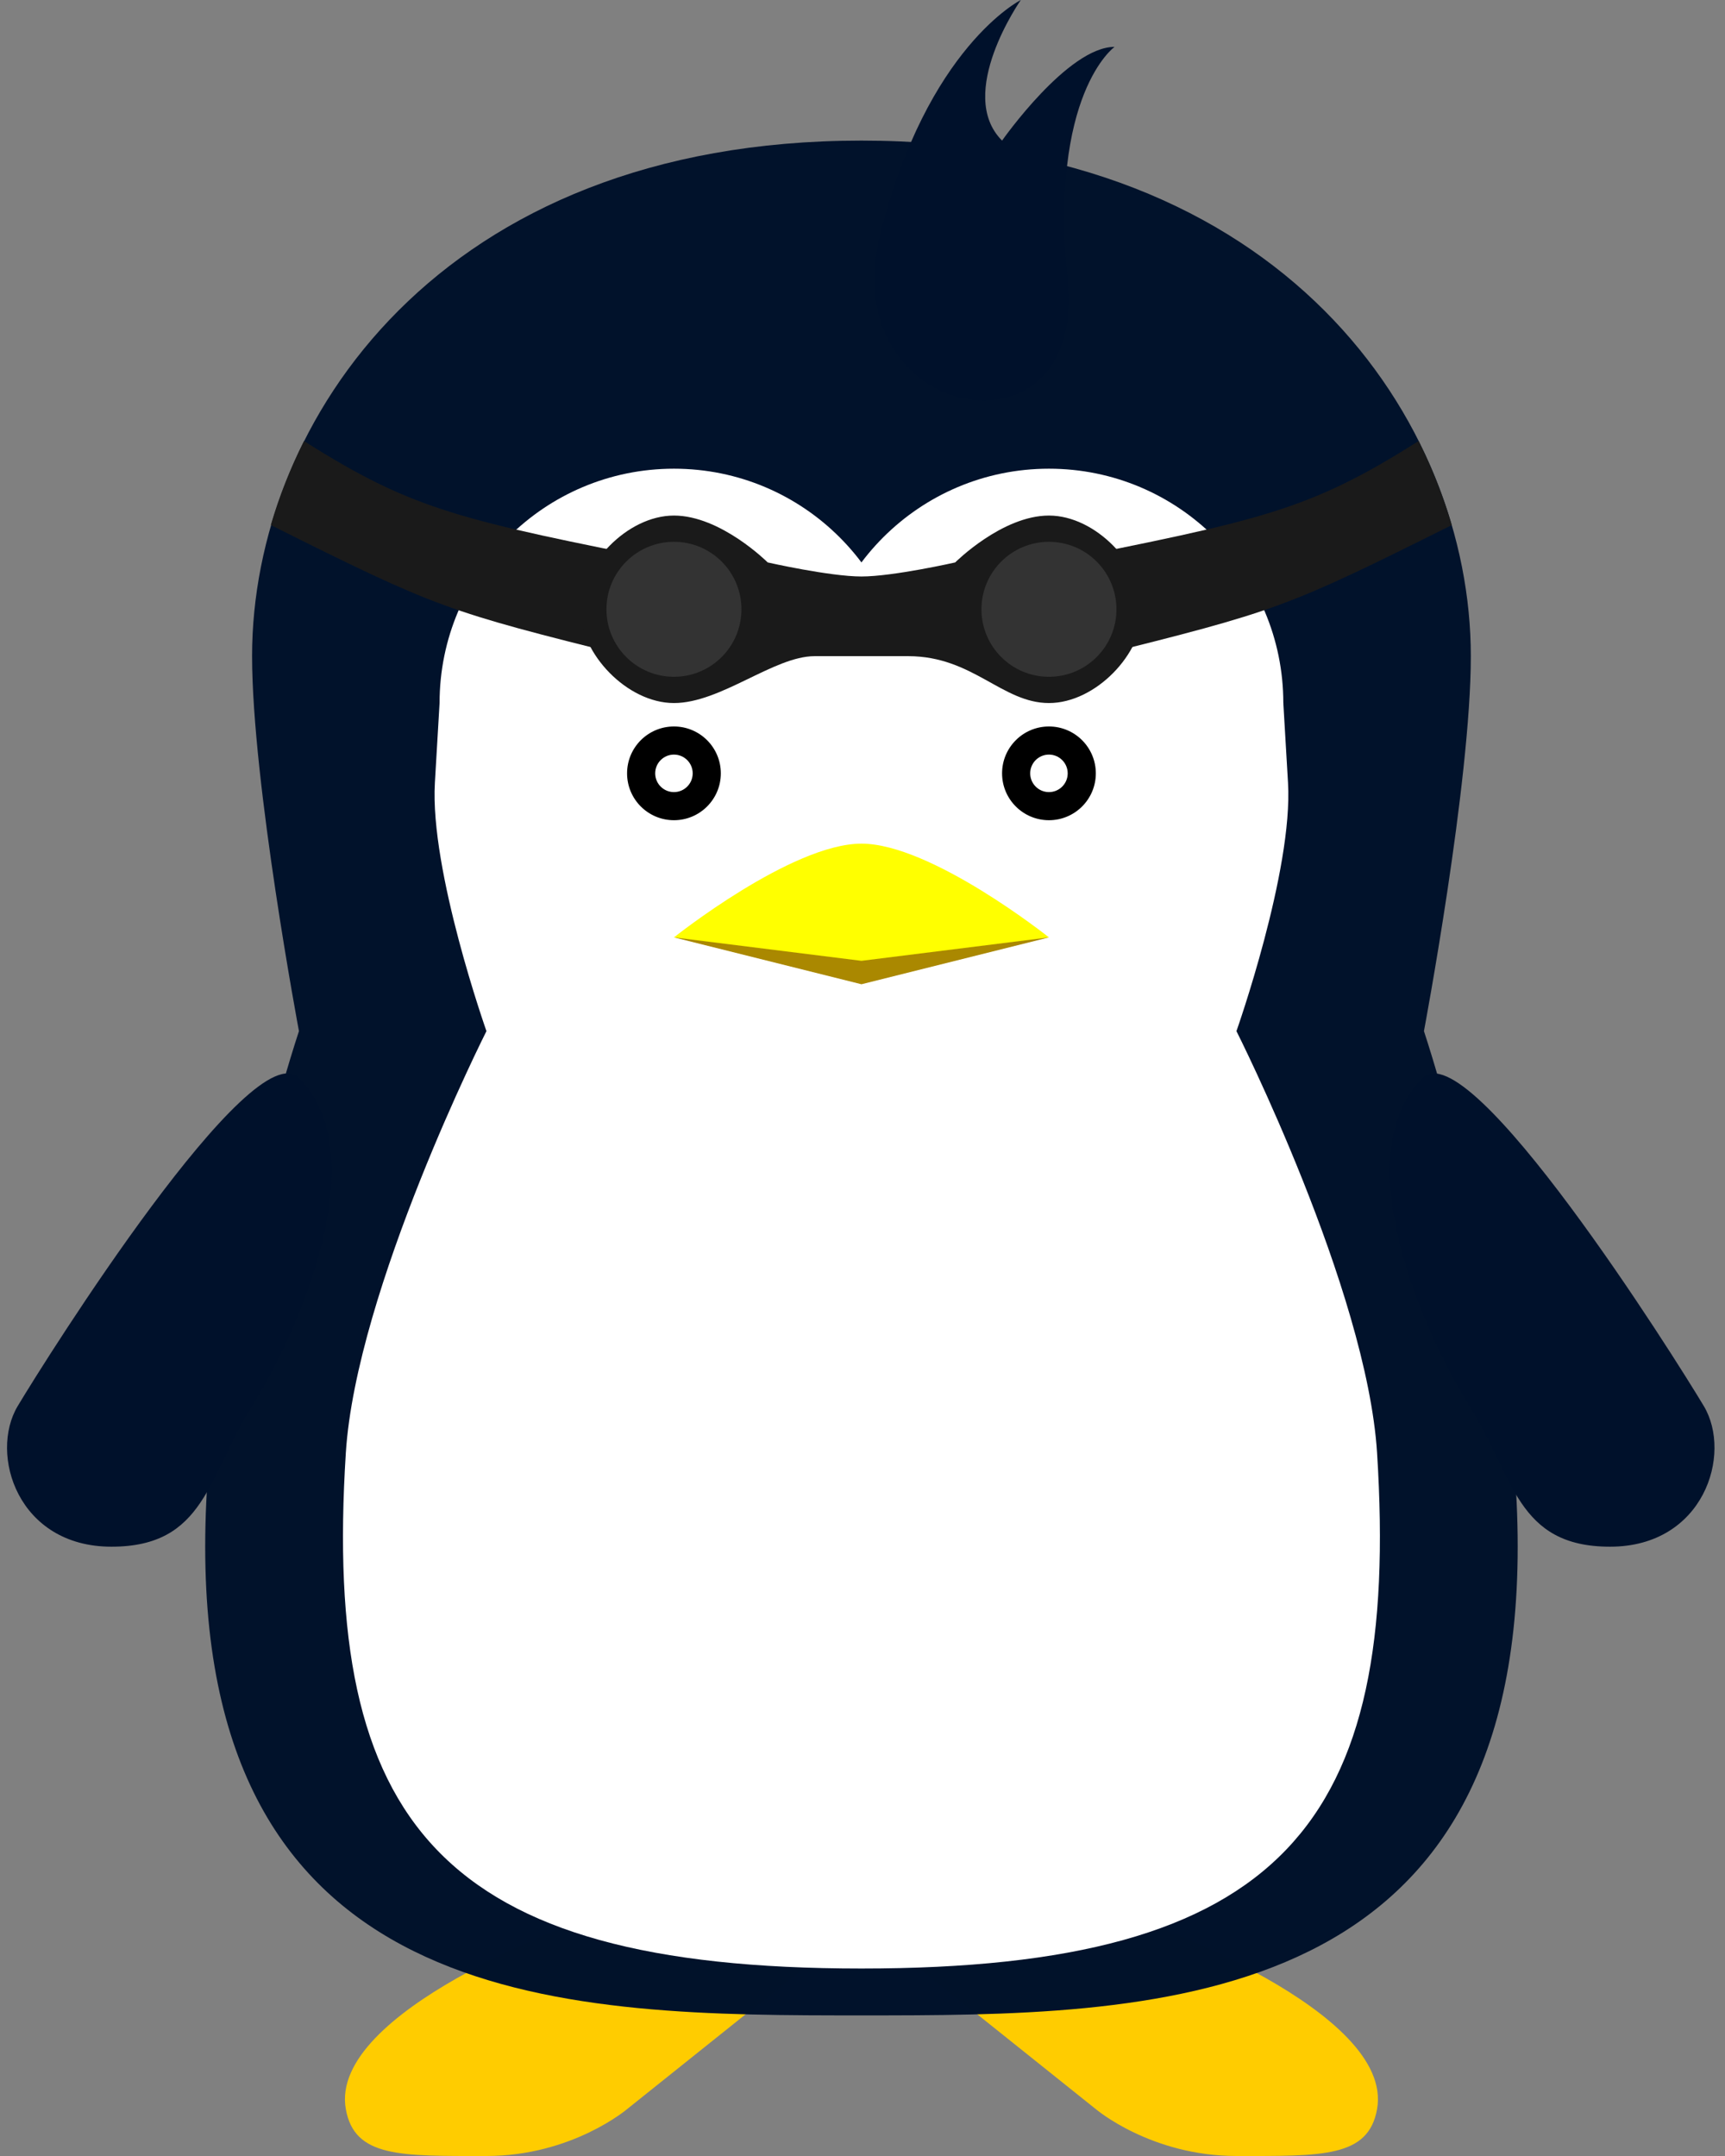 <?xml version="1.0" encoding="UTF-8" standalone="no"?>
<!-- Created with Inkscape (http://www.inkscape.org/) -->

<svg
   xmlns:dc="http://purl.org/dc/elements/1.1/"
   xmlns:cc="http://creativecommons.org/ns#"
   xmlns:rdf="http://www.w3.org/1999/02/22-rdf-syntax-ns#"
   xmlns:svg="http://www.w3.org/2000/svg"
   xmlns="http://www.w3.org/2000/svg"
   xmlns:sodipodi="http://sodipodi.sourceforge.net/DTD/sodipodi-0.dtd"
   xmlns:inkscape="http://www.inkscape.org/namespaces/inkscape"
   width="736"
   height="920.003"
   id="svg2"
   version="1.1"
   inkscape:version="0.48.2 r9819"
   sodipodi:docname="penguin.svg">
  <rect width="100%" height="100%" fill="#808080" stroke="none"/>
  <defs
     id="defs4">
    <filter
       inkscape:collect="always"
       id="filter3781"
       x="-0.24"
       width="1.48"
       y="-0.24"
       height="1.48"
       color-interpolation-filters="sRGB">
      <feGaussianBlur
         inkscape:collect="always"
         stdDeviation="4"
         id="feGaussianBlur3783" />
    </filter>
  </defs>
  <sodipodi:namedview
     id="base"
     pagecolor="#ffffff"
     bordercolor="#666666"
     borderopacity="1.0"
     inkscape:pageopacity="0.0"
     inkscape:pageshadow="2"
     inkscape:zoom="0.64"
     inkscape:cx="743.72241"
     inkscape:cy="452.35957"
     inkscape:document-units="px"
     inkscape:current-layer="layer1"
     showgrid="true"
     inkscape:window-width="1440"
     inkscape:window-height="774"
     inkscape:window-x="0"
     inkscape:window-y="0"
     inkscape:window-maximized="1"
     fit-margin-top="0"
     fit-margin-left="0"
     fit-margin-right="0"
     fit-margin-bottom="0">
    <inkscape:grid
       type="xygrid"
       id="grid2985"
       empspacing="10"
       visible="true"
       enabled="true"
       snapvisiblegridlinesonly="true"
       originx="0px"
       dotted="false"
       color="#00aeff"
       opacity="0.125"
       spacingx="20px"
       spacingy="20px" />
  </sodipodi:namedview>
  <g
     inkscape:label="Layer 1"
     inkscape:groupmode="layer"
     id="layer1"
     transform="translate(-2.8968665e-8,-132.359)">
    <path
       sodipodi:nodetypes="cszccc"
       inkscape:connector-curvature="0"
       id="path3055"
       d="m 487.551,952.359 c 0,0 107.495,37.976 100,80 -3.702,20.754 -23.497,20 -60,20 -36.503,0 -60,-20 -60,-20 l -100,-80 z"
       style="fill:#ffcc00;stroke:none" />
    <path
       style="fill:#ffcc00;stroke:none"
       d="m 247.551,952.359 c 0,0 -107.495,37.976 -100,80 3.702,20.754 23.497,20 60,20 36.503,0 60,-20 60,-20 l 100,-80 z"
       id="path3049"
       inkscape:connector-curvature="0"
       sodipodi:nodetypes="cszccc" />
    <path
       style="fill:#00112b;fill-opacity:0.996;stroke:none"
       d="m 107.551,412.359 c 0,-100 80,-220 260,-220 180,0 260,120 260,220 0,53.748 -20,160 -20,160 0,0 40,120 40,220 0,200 -157.435,200 -280,200 -122.565,0 -280,0 -280,-200 0,-100 40,-220 40,-220 0,0 -20,-106.252 -20,-160 z"
       id="path3004"
       inkscape:connector-curvature="0"
       sodipodi:nodetypes="ssscszscs" />
    <path
       sodipodi:type="arc"
       style="fill:#ffffff;fill-opacity:1;stroke:none"
       id="path3006"
       sodipodi:cx="420"
       sodipodi:cy="380"
       sodipodi:rx="100"
       sodipodi:ry="100"
       d="m 520,380 c 0,55.228 -44.772,100 -100,100 -55.228,0 -100,-44.772 -100,-100 0,-55.228 44.772,-100 100,-100 55.228,0 100,44.772 100,100 z"
       transform="translate(-132.449,52.359)" />
    <path
       transform="translate(27.551,52.359)"
       d="m 520,380 c 0,55.228 -44.772,100 -100,100 -55.228,0 -100,-44.772 -100,-100 0,-55.228 44.772,-100 100,-100 55.228,0 100,44.772 100,100 z"
       sodipodi:ry="100"
       sodipodi:rx="100"
       sodipodi:cy="380"
       sodipodi:cx="420"
       id="path3008"
       style="fill:#ffffff;fill-opacity:1;stroke:none"
       sodipodi:type="arc" />
    <path
       sodipodi:nodetypes="sccscszscs"
       inkscape:connector-curvature="0"
       id="path3010"
       d="m 185.551,466.359 c 2,-34 2,-34 2,-34 l 360,0 c 0,0 0,0 2,34 2.209,37.559 -22,106 -22,106 0,0 55.578,110.14 60,180 10,158 -40,220 -220,220 -180,0 -230,-62 -220,-220 4.422,-69.86 60,-180 60,-180 0,0 -24.209,-68.441 -22,-106 z"
       style="fill:#ffffff;stroke:none" />
    <path
       id="path3809"
       d="m 129.707,320.546 c 47.192,29.963 67.477,33.764 157.719,51.812 l -20,40 c -76.94,-19.235 -80.596,-20.326 -151.875,-55.938 3.528,-12.117 8.263,-24.144 14.156,-35.875 z"
       style="fill:#1a1a1a;stroke:none"
       inkscape:connector-curvature="0" />
    <path
       style="fill:#1a1a1a;stroke:none"
       d="m 605.27,320.546 c -47.192,29.963 -67.477,33.764 -157.719,51.812 l 20,40 c 76.94,-19.235 80.596,-20.326 151.875,-55.938 -3.528,-12.117 -8.263,-24.144 -14.156,-35.875 z"
       id="path3789"
       inkscape:connector-curvature="0" />
    <path
       style="fill:#1a1a1a;stroke:none"
       d="m 287.551,432.359 c 20,0 42.698,-20 60,-20 20,0 20,0 40,0 27.487,0 40,20 60,20 20,0 40,-21.144 40,-40 0,-18.856 -20,-40 -40,-40 -20,0 -40,20 -40,20 0,0 -26.517,6 -40,6 -13.482,0 -40,-6 -40,-6 0,0 -20,-20 -40,-20 -20,0 -40,21.144 -40,40 0,18.856 20,40 40,40 z"
       id="path2996"
       inkscape:connector-curvature="0"
       sodipodi:nodetypes="ssssascscsas" />
    <path
       transform="matrix(1.44,0,0,1.44,-288.449,-97.241)"
       d="m 420,340 c 0,11.046 -8.954,20 -20,20 -11.046,0 -20,-8.954 -20,-20 0,-11.046 8.954,-20 20,-20 11.046,0 20,8.954 20,20 z"
       sodipodi:ry="20"
       sodipodi:rx="20"
       sodipodi:cy="340"
       sodipodi:cx="400"
       id="path3000"
       style="fill:#333333;fill-opacity:1;stroke:none"
       sodipodi:type="arc" />
    <path
       transform="matrix(1.44,0,0,1.44,-416.449,-97.241)"
       d="m 620,340 c 0,11.046 -8.954,20 -20,20 -11.046,0 -20,-8.954 -20,-20 0,-11.046 8.954,-20 20,-20 11.046,0 20,8.954 20,20 z"
       sodipodi:ry="20"
       sodipodi:rx="20"
       sodipodi:cy="340"
       sodipodi:cx="600"
       id="path3005"
       style="fill:#333333;fill-opacity:1;stroke:none"
       sodipodi:type="arc" />
    <path
       style="fill:#aa8800"
       d="m 287.551,532.359 160,0 -80,20 z"
       id="path3020"
       inkscape:connector-curvature="0" />
    <path
       style="fill:#ffff00;stroke:none"
       d="m 287.551,532.359 c 0,0 50.186,-40 80,-40 29.814,0 80,40 80,40 l -80,10 z"
       id="path3016"
       inkscape:connector-curvature="0"
       sodipodi:nodetypes="czccc" />
    <path
       style="fill:#00112b;stroke:none"
       d="m 375.551,232.359 c 20,-80 60,-100 60,-100 0,0 -28,40 -8,60 0,0 28,-40 48,-40 0,0 -28,20 -20,100 8,80 -100,60 -80,-20 z"
       id="path3045"
       inkscape:connector-curvature="0"
       sodipodi:nodetypes="zccczz" />
    <path
       style="fill:#00112b;stroke:none"
       d="m 127.551,592.359 c -20,-20 -107.734,119.448 -120,140 -12.266,20.552 0,60 40,60 40,0 41.025,-29.892 60,-60 18.975,-30.108 53.333,-106.667 20,-140 z"
       id="path3057"
       inkscape:connector-curvature="0"
       sodipodi:nodetypes="szzzs" />
    <path
       sodipodi:nodetypes="szzzs"
       inkscape:connector-curvature="0"
       id="path3059"
       d="m 606.967,592.359 c 20,-20 107.734,119.448 120,140 12.266,20.552 0,60 -40,60 -40,0 -41.025,-29.892 -60,-60 -18.975,-30.108 -53.333,-106.667 -20,-140 z"
       style="fill:#00112b;stroke:none" />
    <path
       sodipodi:type="arc"
       style="fill:#000000;fill-opacity:1;stroke:none"
       id="path3794"
       sodipodi:cx="420"
       sodipodi:cy="380"
       sodipodi:rx="20"
       sodipodi:ry="20"
       d="m 440,380 c 0,11.046 -8.954,20 -20,20 -11.046,0 -20,-8.954 -20,-20 0,-11.046 8.954,-20 20,-20 11.046,0 20,8.954 20,20 z"
       transform="translate(-132.449,82.359)" />
    <path
       transform="translate(27.551,82.359)"
       d="m 440,380 c 0,11.046 -8.954,20 -20,20 -11.046,0 -20,-8.954 -20,-20 0,-11.046 8.954,-20 20,-20 11.046,0 20,8.954 20,20 z"
       sodipodi:ry="20"
       sodipodi:rx="20"
       sodipodi:cy="380"
       sodipodi:cx="420"
       id="path3796"
       style="fill:#000000;fill-opacity:1;stroke:none"
       sodipodi:type="arc" />
    <path
       transform="matrix(0.4,0,0,0.4,119.551,310.359)"
       d="m 440,380 c 0,11.046 -8.954,20 -20,20 -11.046,0 -20,-8.954 -20,-20 0,-11.046 8.954,-20 20,-20 11.046,0 20,8.954 20,20 z"
       sodipodi:ry="20"
       sodipodi:rx="20"
       sodipodi:cy="380"
       sodipodi:cx="420"
       id="path3798"
       style="fill:#ffffff;fill-opacity:1;stroke:none"
       sodipodi:type="arc" />
    <path
       sodipodi:type="arc"
       style="fill:#ffffff;fill-opacity:1;stroke:none"
       id="path3802"
       sodipodi:cx="420"
       sodipodi:cy="380"
       sodipodi:rx="20"
       sodipodi:ry="20"
       d="m 440,380 c 0,11.046 -8.954,20 -20,20 -11.046,0 -20,-8.954 -20,-20 0,-11.046 8.954,-20 20,-20 11.046,0 20,8.954 20,20 z"
       transform="matrix(0.4,0,0,0.4,279.551,310.359)" />
  </g>
</svg>
